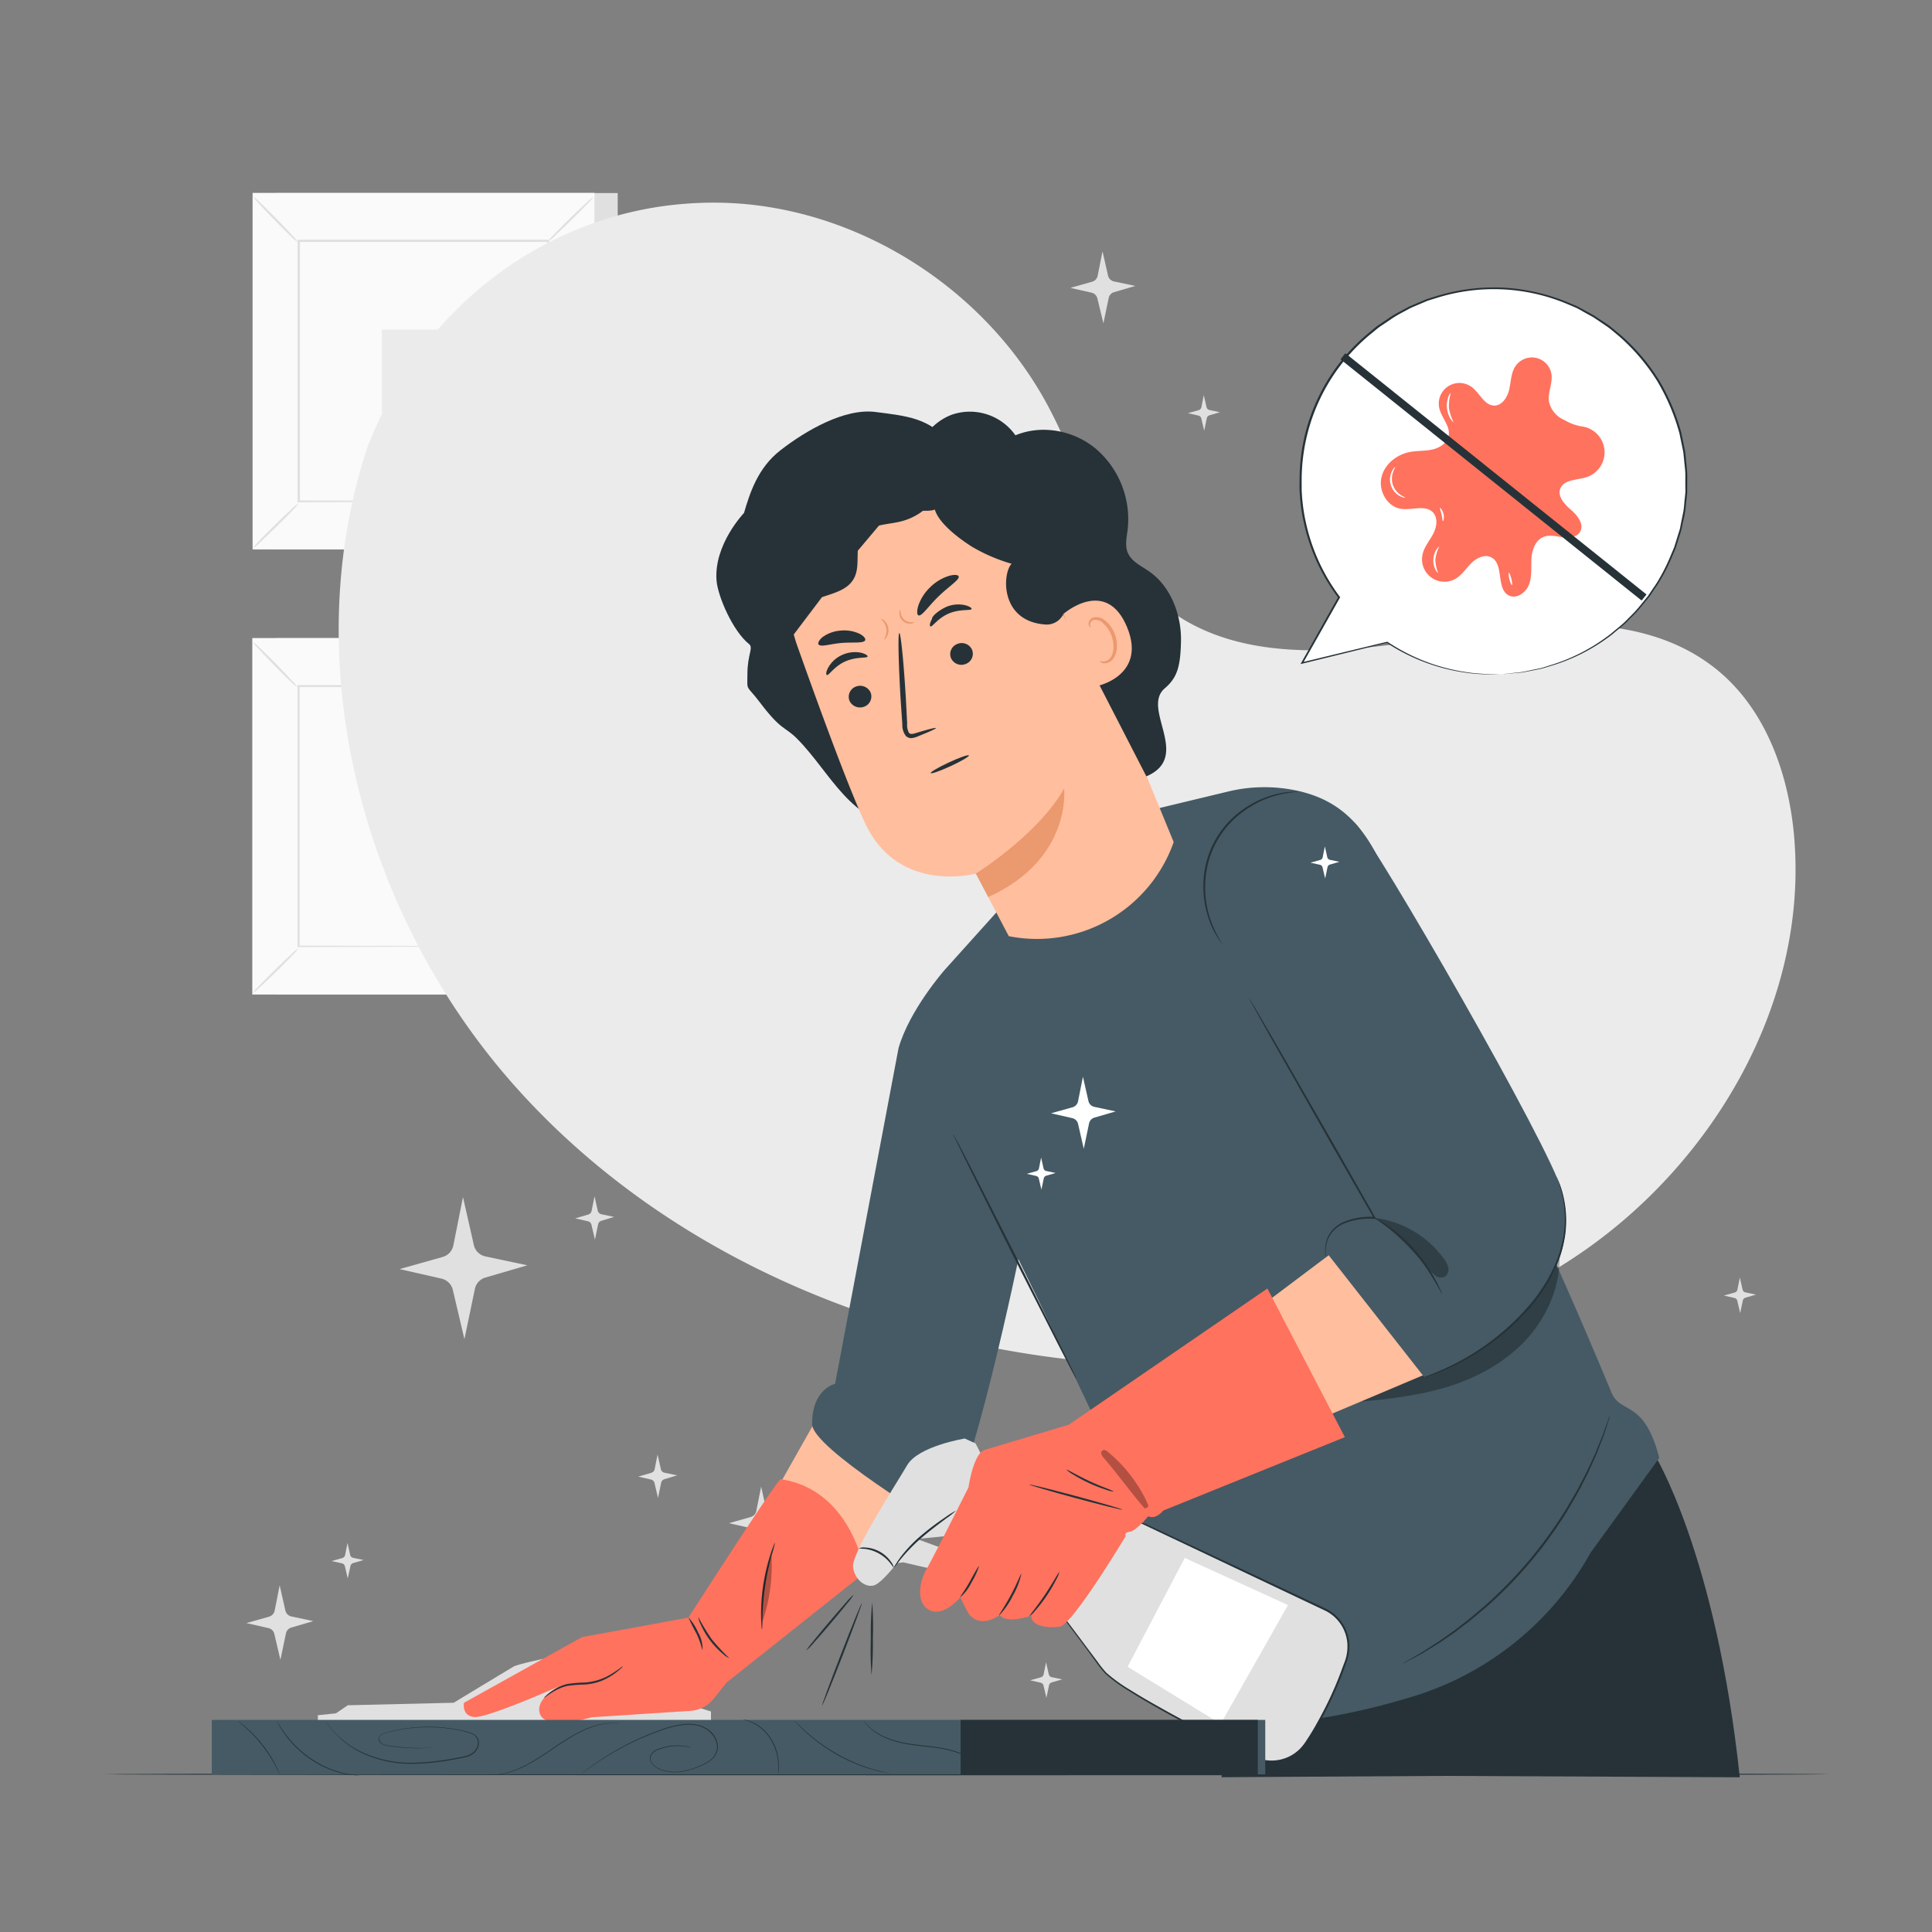 <svg xmlns="http://www.w3.org/2000/svg" viewBox="0 0 500 500"><rect x="0" y="0" width="500" height="500" fill="#808080" stroke="none"/><g id="background-complete"><path d="M125.62,325.16l10.85,2.3-10.85,3.17a3.88,3.88,0,0,0-2.72,2.94l-2.71,13-3-12.75a3.9,3.9,0,0,0-2.93-2.91l-10.85-2.47,11.15-3.14a3.89,3.89,0,0,0,2.77-3l2.49-12.5,2.81,12.42A3.88,3.88,0,0,0,125.62,325.16Z" style="fill:#e0e0e0"></path><path d="M75.4,418.34l5.69,1.2-5.7,1.67A2,2,0,0,0,74,422.75l-1.43,6.82L71,422.87a2,2,0,0,0-1.54-1.52l-5.69-1.3,5.85-1.65a2.05,2.05,0,0,0,1.46-1.57l1.3-6.56,1.47,6.52A2.05,2.05,0,0,0,75.4,418.34Z" style="fill:#e0e0e0"></path><path d="M155.63,314.24l3.3.7-3.3,1a1.16,1.16,0,0,0-.83.89l-.83,4-.91-3.89a1.19,1.19,0,0,0-.9-.88l-3.3-.75,3.4-1a1.2,1.2,0,0,0,.84-.91l.76-3.81.85,3.78A1.21,1.21,0,0,0,155.63,314.24Z" style="fill:#e0e0e0"></path><path d="M171.94,381.13l3.31.69-3.31,1a1.19,1.19,0,0,0-.83.9l-.82,3.95-.91-3.88a1.22,1.22,0,0,0-.9-.89l-3.3-.75,3.4-1a1.18,1.18,0,0,0,.84-.91l.76-3.81.85,3.78A1.19,1.19,0,0,0,171.94,381.13Z" style="fill:#e0e0e0"></path><path d="M91.38,403.16l2.72.57-2.72.8a1,1,0,0,0-.68.73L90,408.52l-.75-3.2a1,1,0,0,0-.73-.73L85.82,404l2.79-.79a1,1,0,0,0,.7-.75l.62-3.13.7,3.11A1,1,0,0,0,91.38,403.16Z" style="fill:#e0e0e0"></path><path d="M272.17,434.05l2.72.57-2.72.79a1,1,0,0,0-.68.74l-.68,3.25-.75-3.19a1,1,0,0,0-.73-.73l-2.72-.62,2.79-.78a1,1,0,0,0,.69-.75l.63-3.13.7,3.11A1,1,0,0,0,272.17,434.05Z" style="fill:#e0e0e0"></path><path d="M199.85,245.46l2.72.58-2.72.79a1,1,0,0,0-.68.74l-.68,3.25-.75-3.19a1,1,0,0,0-.73-.73l-2.72-.62,2.79-.79a1,1,0,0,0,.7-.75l.62-3.13.7,3.11A1,1,0,0,0,199.85,245.46Z" style="fill:#e0e0e0"></path><path d="M451.72,334.47l2.72.58-2.72.79a1,1,0,0,0-.68.74l-.68,3.25-.75-3.19a1,1,0,0,0-.74-.73l-2.71-.62,2.79-.79a.94.94,0,0,0,.69-.74l.63-3.14.7,3.11A1,1,0,0,0,451.72,334.47Z" style="fill:#e0e0e0"></path><path d="M406.66,256.31l2.72.57-2.72.8a1,1,0,0,0-.68.73l-.68,3.26-.75-3.2a1,1,0,0,0-.74-.73l-2.71-.61,2.79-.79a1,1,0,0,0,.69-.75l.63-3.13.7,3.11A1,1,0,0,0,406.66,256.31Z" style="fill:#e0e0e0"></path><path d="M313,106.11l2.71.58-2.71.79a1,1,0,0,0-.68.74l-.68,3.25-.75-3.19a1,1,0,0,0-.74-.73l-2.72-.62,2.8-.79a1,1,0,0,0,.69-.75l.62-3.13.71,3.11A1,1,0,0,0,313,106.11Z" style="fill:#e0e0e0"></path><path d="M199.92,392.54l5.5,1.17-5.5,1.6a2,2,0,0,0-1.38,1.5l-1.38,6.58-1.52-6.46a2,2,0,0,0-1.48-1.48l-5.51-1.25,5.66-1.6a2,2,0,0,0,1.41-1.51l1.26-6.34,1.42,6.3A2,2,0,0,0,199.92,392.54Z" style="fill:#e0e0e0"></path><path d="M211.55,272.76l5.5,1.16-5.5,1.61a2,2,0,0,0-1.38,1.49l-1.37,6.59-1.52-6.47a2,2,0,0,0-1.49-1.47l-5.5-1.25,5.66-1.6a2,2,0,0,0,1.4-1.52l1.26-6.34,1.42,6.3A2,2,0,0,0,211.55,272.76Z" style="fill:#e0e0e0"></path><path d="M288.32,72.84l5.5,1.16-5.5,1.61a2,2,0,0,0-1.39,1.5l-1.37,6.58L284,77.22a2,2,0,0,0-1.49-1.47l-5.5-1.25,5.66-1.6a2,2,0,0,0,1.4-1.51l1.26-6.34,1.43,6.29A2,2,0,0,0,288.32,72.84Z" style="fill:#e0e0e0"></path><path d="M445.77,208.44l9.45,2-9.45,2.76a3.4,3.4,0,0,0-2.38,2.57L441,227.08,438.42,216a3.41,3.41,0,0,0-2.56-2.53l-9.45-2.15,9.72-2.74a3.41,3.41,0,0,0,2.41-2.61l2.17-10.9,2.45,10.82A3.4,3.4,0,0,0,445.77,208.44Z" style="fill:#e0e0e0"></path><rect x="71.39" y="49.96" width="88.47" height="92.23" style="fill:#e0e0e0"></rect><rect x="65.39" y="49.96" width="88.47" height="92.23" style="fill:#fafafa"></rect><path d="M153.89,142.21H65.37V49.93h88.52Zm-88.47-.05h88.42V50H65.42Z" style="fill:#e0e0e0"></path><rect x="77.29" y="62.36" width="64.69" height="67.43" style="fill:#fafafa"></rect><path d="M77.29,130.24a11.09,11.09,0,0,1-1.6,1.85c-1,1.09-2.48,2.57-4.11,4.17s-3.12,3-4.23,4.05a9.75,9.75,0,0,1-1.87,1.55A11.63,11.63,0,0,1,67.07,140c1-1.09,2.49-2.56,4.12-4.17s3.13-3,4.24-4.05A9.78,9.78,0,0,1,77.29,130.24Z" style="fill:#e0e0e0"></path><path d="M142,130.07a10.32,10.32,0,0,1,1.86,1.6c1.09,1,2.57,2.48,4.17,4.11s3,3.12,4,4.22a10.37,10.37,0,0,1,1.56,1.87,9.78,9.78,0,0,1-1.85-1.58c-1.09-1-2.57-2.49-4.17-4.12s-3-3.14-4.06-4.24A10.3,10.3,0,0,1,142,130.07Z" style="fill:#e0e0e0"></path><path d="M141.8,62.54a10.48,10.48,0,0,1,1.59-1.86c1-1.09,2.49-2.56,4.12-4.17s3.12-3,4.22-4a9.61,9.61,0,0,1,1.87-1.56A9.64,9.64,0,0,1,152,52.76c-1,1.09-2.49,2.57-4.12,4.18s-3.13,3-4.23,4.05A10.3,10.3,0,0,1,141.8,62.54Z" style="fill:#e0e0e0"></path><path d="M77.11,62.7a10.48,10.48,0,0,1-1.86-1.59c-1.09-1-2.56-2.49-4.16-4.12s-3-3.12-4-4.22a11.1,11.1,0,0,1-1.56-1.87,9.64,9.64,0,0,1,1.85,1.59c1.09,1,2.57,2.49,4.18,4.12s3,3.13,4,4.23A10.3,10.3,0,0,1,77.11,62.7Z" style="fill:#e0e0e0"></path><path d="M141.8,129.79a2.4,2.4,0,0,1,0-.33c0-.23,0-.54,0-.94,0-.85,0-2.06,0-3.64,0-3.2,0-7.84-.07-13.74,0-11.81-.07-28.64-.12-48.78l.25.25-64.51,0h0l.28-.28c0,24.75,0,47.9,0,67.43l-.24-.25,46.71.13,13.12.06,3.47,0h.89l.32,0h-.29l-.87,0-3.42,0-13.07.07L77.29,130H77v-.24c0-19.53,0-42.68,0-67.43v-.29h.29l64.51,0h.25v.25c-.06,20.21-.1,37.09-.13,48.94,0,5.87,0,10.5-.07,13.68,0,1.56,0,2.76,0,3.59,0,.39,0,.7,0,.92S141.8,129.79,141.8,129.79Z" style="fill:#e0e0e0"></path><rect x="98.84" y="85.28" width="21.58" height="21.58" style="fill:#ebebeb"></rect><rect x="71.31" y="165.15" width="88.47" height="92.23" style="fill:#e0e0e0"></rect><rect x="65.31" y="165.15" width="88.47" height="92.23" style="fill:#fafafa"></rect><path d="M153.82,257.41H65.29V165.13h88.53Zm-88.48-.06h88.42V165.18H65.34Z" style="fill:#e0e0e0"></path><rect x="77.21" y="177.55" width="64.69" height="67.43" style="fill:#fafafa"></rect><path d="M77.21,245.43a10.87,10.87,0,0,1-1.6,1.86c-1,1.09-2.48,2.56-4.11,4.17s-3.12,3-4.23,4a10.65,10.65,0,0,1-1.87,1.56A10.67,10.67,0,0,1,67,255.21c1-1.09,2.49-2.57,4.12-4.18s3.13-3,4.24-4.05A10.3,10.3,0,0,1,77.21,245.43Z" style="fill:#e0e0e0"></path><path d="M141.89,245.27a10,10,0,0,1,1.86,1.59c1.09,1,2.57,2.49,4.17,4.11s3,3.13,4,4.23a9.61,9.61,0,0,1,1.56,1.87,10.54,10.54,0,0,1-1.85-1.59c-1.09-1-2.57-2.49-4.17-4.12s-3-3.13-4.06-4.23A10.73,10.73,0,0,1,141.89,245.27Z" style="fill:#e0e0e0"></path><path d="M141.72,177.73a10.67,10.67,0,0,1,1.59-1.85c1-1.09,2.49-2.57,4.12-4.17s3.12-3,4.22-4.05a10.12,10.12,0,0,1,1.87-1.55,10.19,10.19,0,0,1-1.59,1.84c-1,1.09-2.49,2.57-4.12,4.18s-3.13,3-4.23,4.05A9.78,9.78,0,0,1,141.72,177.73Z" style="fill:#e0e0e0"></path><path d="M77,177.9a10.87,10.87,0,0,1-1.86-1.6c-1.09-1-2.56-2.48-4.16-4.11S68,169.07,67,168a10.65,10.65,0,0,1-1.56-1.87,10.67,10.67,0,0,1,1.85,1.59c1.09,1,2.57,2.49,4.18,4.12s3,3.13,4,4.24A9.78,9.78,0,0,1,77,177.9Z" style="fill:#e0e0e0"></path><path d="M141.72,245a2,2,0,0,1,0-.32c0-.23,0-.54,0-.95,0-.84,0-2.06,0-3.64,0-3.19,0-7.84-.07-13.74,0-11.81-.07-28.63-.12-48.78l.25.25-64.51,0h0l.28-.29c0,24.75,0,47.91,0,67.43l-.24-.24,46.71.12,13.12.07,3.47,0h1.21a1.51,1.51,0,0,1-.29,0h-.87l-3.42,0-13.07.06-46.86.13H77V245c0-19.52,0-42.68,0-67.43v-.28h.29l64.51,0H142v.25c-.06,20.21-.1,37.09-.13,48.94,0,5.88-.05,10.51-.07,13.69,0,1.56,0,2.76,0,3.59,0,.39,0,.69,0,.91A2.86,2.86,0,0,1,141.72,245Z" style="fill:#e0e0e0"></path><rect x="98.76" y="200.48" width="21.59" height="21.58" style="fill:#ebebeb"></rect></g><g id="background-simple"><path d="M95.38,114.87l1.71-3.9c14.34-32.9,45.22-55.74,80.7-58.27a92.27,92.27,0,0,1,13.71,0c32.91,2.52,64,23,79.72,52.36,9.25,17.3,14,38,28.81,50.73,19.29,16.56,47.81,13.3,72.72,9.14s53.45-7.34,72.67,9.3c12,10.42,17.64,26.8,18.94,42.76,3.44,42.25-20.73,83.71-55.38,107.38s-78.2,31.25-120,28.54c-58.55-3.78-117-28-156.18-72.34S76.43,171,95.38,114.87Z" style="fill:#ebebeb"></path></g><g id="speech-bubble"><path d="M388.93,174.47A49.75,49.75,0,0,1,359,166.25l-22,5.36,9.58-17a50,50,0,1,1,42.35,19.89Z" style="fill:#fff"></path><path d="M388.93,174.47s.3-.05.87-.11l2.55-.28c.56-.07,1.19-.11,1.88-.22l2.23-.47c.81-.17,1.68-.33,2.6-.55l2.89-.91a48.1,48.1,0,0,0,13.81-7.06,18.72,18.72,0,0,0,1.82-1.43l1.85-1.53a21.76,21.76,0,0,0,1.79-1.69l1.79-1.81c1.17-1.26,2.24-2.67,3.41-4.06l1.54-2.29a23.5,23.5,0,0,0,1.51-2.39,46.6,46.6,0,0,0,2.63-5.24q.58-1.38,1.17-2.79l.92-2.95c.15-.5.31-1,.47-1.5s.22-1,.33-1.55c.21-1,.43-2.09.64-3.16s.24-2.16.36-3.25c.06-.55.12-1.1.17-1.65s0-1.12,0-1.68v-3.39c-.05-1.14-.21-2.28-.31-3.44-.06-.57-.11-1.15-.17-1.73s-.22-1.15-.33-1.73c-.24-1.15-.48-2.32-.72-3.49a54.51,54.51,0,0,0-5.75-13.51,52,52,0,0,0-10-11.71c-1-.82-2-1.73-3.11-2.49l-3.33-2.25c-1.16-.67-2.37-1.29-3.56-2-.3-.15-.59-.33-.9-.47l-.94-.4-1.89-.8a49.08,49.08,0,0,0-33.26-1.41l-1.58.49-.79.24-.77.32-3,1.28-.75.33-.72.39-1.45.78A28.34,28.34,0,0,0,360,82.6l-2.69,1.81c-.9.6-1.68,1.35-2.53,2A49,49,0,0,0,336.87,124v2.88c.06,1,.1,1.91.21,2.85a45.85,45.85,0,0,0,.89,5.55,49.7,49.7,0,0,0,8.78,19.17l.09.11-.07.13-9.6,17-.22-.28,22-5.32H359l.06,0A50.38,50.38,0,0,0,371,171.94a51.08,51.08,0,0,0,9.65,2.17,58.52,58.52,0,0,0,6.15.38l1.58,0h.54l-.53,0-1.59.06a52.37,52.37,0,0,1-6.17-.3,49.74,49.74,0,0,1-21.75-7.89l.12,0-22,5.4-.43.1.22-.38c3-5.29,6.14-11,9.56-17v.23a49.93,49.93,0,0,1-8.89-19.33,47,47,0,0,1-.91-5.6c-.11-.95-.16-1.91-.22-2.87s0-1.94,0-2.92a49.29,49.29,0,0,1,13.32-33.54A50.73,50.73,0,0,1,354.42,86c.85-.67,1.64-1.43,2.55-2l2.72-1.84a29.75,29.75,0,0,1,2.85-1.65l1.46-.79.73-.4.76-.32,3.07-1.3.78-.32.8-.25,1.6-.49a50.9,50.9,0,0,1,17.18-2.21,51.42,51.42,0,0,1,16.42,3.64l1.91.81.95.4c.32.15.61.33.91.49,1.21.66,2.42,1.29,3.6,2L416.07,84c1.11.77,2.09,1.69,3.14,2.52a51.93,51.93,0,0,1,10.12,11.83A54.88,54.88,0,0,1,435.12,112l.72,3.52c.11.58.26,1.16.33,1.74s.11,1.17.17,1.75c.1,1.17.26,2.32.3,3.47s0,2.29,0,3.42c0,.57,0,1.13,0,1.69l-.18,1.67c-.13,1.1-.2,2.2-.37,3.28s-.44,2.13-.66,3.18c-.11.52-.2,1.05-.34,1.56s-.31,1-.47,1.51c-.31,1-.63,2-.93,3l-1.19,2.81a46.42,46.42,0,0,1-2.67,5.27,23.81,23.81,0,0,1-1.53,2.4c-.53.77-1,1.54-1.56,2.3-1.18,1.39-2.26,2.82-3.44,4.08l-1.82,1.81a19.29,19.29,0,0,1-1.81,1.7l-1.86,1.53a17.81,17.81,0,0,1-1.84,1.43,48.19,48.19,0,0,1-13.92,7l-2.9.88c-.93.22-1.81.37-2.62.54l-2.24.44c-.69.11-1.32.13-1.89.19l-2.56.23C389.23,174.46,388.93,174.47,388.93,174.47Z" style="fill:#263238"></path><path d="M390.59,100.79c.46-2.05.44-4.29,1.6-6a5.12,5.12,0,0,1,9.33,2.11c.32,2.36-1,4.72-.64,7.07a6.74,6.74,0,0,0,4,4.74,12.74,12.74,0,0,0,4.27,1.61c.13,0,.27,0,.4.06h0a6.76,6.76,0,0,1,.94,13.14c-2.42.76-5.73.55-6.67,2.9-.82,2.06,1.11,4.1,2.78,5.55s3.45,3.73,2.33,5.65c-.84,1.44-2.84,1.66-4.5,1.43s-3.39-.72-4.94-.11c-2.1.83-3,3.33-3.14,5.58s.16,4.57-.61,6.69-3.22,3.9-5.24,2.9c-3.39-1.68-1.18-8.13-4.55-9.86-1.69-.88-3.78.13-5.14,1.47s-2.4,3-4,4a5.8,5.8,0,0,1-8.67-6.16c.41-2,1.79-3.55,2.73-5.32s1.34-4.15,0-5.61c-1.95-2.08-5.42-.54-8.26-.94-3.5-.5-5.85-4.5-5.12-8s3.94-6.07,7.42-6.72c1.91-.36,3.9-.21,5.8-.64s3.83-1.66,4.2-3.57c.47-2.5-1.85-4.63-2.42-7.11a5.34,5.34,0,0,1,8.51-5.39c2,1.56,3.15,4.64,5.69,4.7C388.7,105,390.13,102.83,390.59,100.79Z" style="fill:#FF725E"></path><path d="M363.66,128.79c0,.06-.6,0-1.42-.42a4.87,4.87,0,0,1-2.05-6.32c.39-.84.85-1.21.89-1.17s-.27.49-.55,1.31a5,5,0,0,0,1.91,5.86C363.15,128.55,363.68,128.71,363.66,128.79Z" style="fill:#fff"></path><path d="M372.19,148.28c-.05,0-.36-.25-.69-.86a5.36,5.36,0,0,1,.22-5.15c.37-.58.71-.84.75-.8a9.94,9.94,0,0,0-1,3.37A10.06,10.06,0,0,0,372.19,148.28Z" style="fill:#fff"></path><path d="M373.44,134.85c-.15,0-.14-.8-.36-1.71s-.56-1.61-.44-1.69.71.55.94,1.57S373.58,134.87,373.44,134.85Z" style="fill:#fff"></path><path d="M391.28,151.43c-.14,0-.43-.65-.65-1.54s-.27-1.63-.14-1.66.43.66.65,1.54S391.42,151.4,391.28,151.43Z" style="fill:#fff"></path><path d="M376.21,109.28s-.41-.26-.82-.9a6.66,6.66,0,0,1-.56-5.68c.28-.71.57-1.07.62-1a13,13,0,0,0-.47,3.89A12.76,12.76,0,0,0,376.21,109.28Z" style="fill:#fff"></path><rect x="385.5" y="73.48" width="2.02" height="99.86" transform="translate(48.54 347.9) rotate(-51.3)" style="fill:#263238"></rect></g><g id="Character"><polygon points="214.94 360.83 200.46 386.45 220.69 406.81 241.88 383.82 214.94 360.83" style="fill:#ffbe9d"></polygon><path d="M90,441.32l27.41-.65s14.35-8.7,15.48-9.35,7.66-2,7.66-2L184,442.93v4H82.26V443.9l4.68-.49Z" style="fill:#e0e0e0"></path><path d="M202.05,382.82c-.82-.13-23.88,35.81-23.88,35.81l-27.55,5.05-30.54,17s-.69,3.45,2.76,3.68,22-8,22-8-6.35,3.09-5.14,7.07c1.42,4.67,13.4,1,13.4,1l25.59-1.66a8.4,8.4,0,0,0,6.05-3.18l3.26-4.12,35.82-28.47S220.65,385.57,202.05,382.82Z" style="fill:#FF725E"></path><path d="M161.2,431.24a3,3,0,0,1-.61.65,17.7,17.7,0,0,1-1.91,1.49,16.22,16.22,0,0,1-3.19,1.69,14.23,14.23,0,0,1-4.33.89,38.7,38.7,0,0,0-4.32.34,12.65,12.65,0,0,0-3.24,1.28c-1.77,1-2.68,1.85-2.74,1.78s.17-.27.6-.66a13.88,13.88,0,0,1,1.95-1.44,12.16,12.16,0,0,1,3.33-1.43,33.18,33.18,0,0,1,4.38-.39,15.08,15.08,0,0,0,7.36-2.37C160.19,432,161.14,431.17,161.2,431.24Z" style="fill:#263238"></path><path d="M181.83,427c-.14,0-.48-2-1.61-4.28a41.82,41.82,0,0,1-2.05-4.13,14,14,0,0,1,2.52,3.91A8.59,8.59,0,0,1,181.83,427Z" style="fill:#263238"></path><path d="M188.77,429.16a6.13,6.13,0,0,1-1.66-1.12,21.13,21.13,0,0,1-5.78-7.67,6.16,6.16,0,0,1-.63-1.91,56.68,56.68,0,0,0,3.49,5.76A55.06,55.06,0,0,0,188.77,429.16Z" style="fill:#263238"></path><path d="M197.21,421.75a3.11,3.11,0,0,1-.14-.9c0-.58-.1-1.42-.11-2.46a50,50,0,0,1,.55-8.11,52,52,0,0,1,1.85-7.93c.32-1,.61-1.78.84-2.32a2.88,2.88,0,0,1,.39-.81,31,31,0,0,1-.87,3.24,65,65,0,0,0-2.39,15.93A31.63,31.63,0,0,1,197.21,421.75Z" style="fill:#263238"></path><g style="opacity:0.3"><path d="M199.64,402.53a42,42,0,0,0-2.33,17.16A44.44,44.44,0,0,0,199.64,402.53Z"></path></g><path d="M316.12,459.94,319,437l109.13-60.69s16,25.87,22.12,83.65l-76.68-.36h0Z" style="fill:#263238"></path><path d="M258.33,235.61l-13.92,15.48-2.3,30.82,26.78,54.91,30.71,64.64c2.53,5.55,5.08,18.34,3.28,25.61,0,0-5,17.6,20.38,18.77,13.84.64,29.76-3,41.37-6.47l.3-.09a79.09,79.09,0,0,0,46.68-37.39l17.81-24.59c-3.94-15.33-10-11.15-12.39-16.94-11.52-27.81-21-47.9-21-47.9l-38.16-87.92c-5.71-12.91-12.91-17.64-21.3-19.71a40,40,0,0,0-18.92.06L298.9,209.4Z" style="fill:#455a64"></path><path d="M243.5,394.83c7.82-9,20.5-71.05,20.5-71.05l-19.59-72.69s-9.06,10.31-11.87,20.17l-16.42,86.87s-6,1.25-5.94,10.46C210.19,374.79,243.5,394.83,243.5,394.83Z" style="fill:#455a64"></path><path d="M278.55,356.83a4.15,4.15,0,0,1-.37-.62l-1-1.82-3.49-6.75c-2.92-5.77-6.92-13.64-11.33-22.34L251.2,302.89l-3.34-6.82c-.37-.77-.66-1.39-.88-1.86a3.28,3.28,0,0,1-.28-.67,3.81,3.81,0,0,1,.37.62l1,1.82,3.49,6.75c2.92,5.76,6.92,13.64,11.33,22.35l11.2,22.41,3.34,6.82c.36.77.65,1.39.88,1.86A3.1,3.1,0,0,1,278.55,356.83Z" style="fill:#263238"></path><path d="M416.65,366.4a5,5,0,0,1-.23.84l-.76,2.38-.56,1.72c-.22.63-.49,1.29-.77,2-.57,1.44-1.15,3.1-2,4.85-.4.89-.82,1.82-1.25,2.79s-1,1.93-1.49,2.95c-1,2.06-2.26,4.15-3.55,6.38a109,109,0,0,1-21.37,25.58c-2,1.66-3.81,3.28-5.65,4.63-.92.68-1.77,1.38-2.64,2s-1.72,1.17-2.52,1.73c-1.58,1.13-3.11,2-4.42,2.82-.66.4-1.27.78-1.84,1.11L366,429l-2.21,1.17a7.37,7.37,0,0,1-.79.38,4.89,4.89,0,0,1,.74-.47l2.16-1.26,1.56-.89c.57-.34,1.17-.74,1.82-1.15,1.29-.84,2.8-1.73,4.36-2.88l2.49-1.75c.86-.61,1.71-1.31,2.61-2,1.83-1.36,3.65-3,5.6-4.64a111.77,111.77,0,0,0,21.28-25.47c1.29-2.21,2.56-4.29,3.57-6.33.52-1,1.06-2,1.51-2.93l1.29-2.76c.85-1.74,1.46-3.38,2.05-4.8.29-.72.57-1.38.81-2l.6-1.7.85-2.35A6.08,6.08,0,0,1,416.65,366.4Z" style="fill:#263238"></path><g style="opacity:0.3"><path d="M346.14,363c8.16-.15,19.68-1.51,27.52-3.79S389,353,394.61,347.1s9.24-14,9-22.11C399,335,390,344.12,379.77,349.3c-3.41,1.73-9.56,4.75-10.26,3.85h0L346.14,363"></path></g><path d="M310.64,350.21c1.42-1.57,36.31-27.66,36.31-27.66l28.61,30.29-48.1,20.32Z" style="fill:#ffbe9d"></path><path d="M368.64,356.45c6.44-2.6,12.66-5.35,16.88-8.6,20-15.43,21.32-29.35,18.72-39.53-2.85-11.2-48.34-90-53.36-95.07s-20.88-13.19-36.73,4.9c-9.2,10.51,9.09,40.13,9.09,40.13l32.5,56.88c-9.15-1.55-13.33,7.84-13.33,7.84Z" style="fill:#455a64"></path><path d="M343.1,325.43a1.78,1.78,0,0,1-.07-.34,9.6,9.6,0,0,1,.56-4.84,8,8,0,0,1,4.38-4.09,17.84,17.84,0,0,1,7.78-1.21l-.2.32c-3.32-5.77-7.28-12.69-11.55-20.12l-14.77-26-4.43-7.91c-.49-.91-.88-1.63-1.18-2.17a7.42,7.42,0,0,1-.38-.77,4.52,4.52,0,0,1,.47.72c.32.52.74,1.23,1.27,2.12l4.57,7.83c3.84,6.67,9.09,15.83,14.91,25.94l11.46,20.17.2.34-.4,0a17.74,17.74,0,0,0-7.61,1.11,7.76,7.76,0,0,0-4.29,3.86,8.92,8.92,0,0,0-.75,3.72C343.07,325,343.13,325.43,343.1,325.43Z" style="fill:#263238"></path><path d="M402.82,304.49a3.74,3.74,0,0,1,.3.65c.17.43.48,1.06.75,1.91a27.14,27.14,0,0,1,1.42,7.41,27.88,27.88,0,0,1-.23,5.23,33,33,0,0,1-1.44,5.83,38.92,38.92,0,0,1-2.78,6,47.53,47.53,0,0,1-4,5.86,61.5,61.5,0,0,1-19.36,15.47,52.71,52.71,0,0,1-6.92,3c-.84.32-1.51.5-1.95.64a3.76,3.76,0,0,1-.7.18,4.45,4.45,0,0,1,.66-.28c.44-.17,1.1-.38,1.92-.73a64.24,64.24,0,0,0,6.82-3.14,63.47,63.47,0,0,0,19.13-15.48,48.27,48.27,0,0,0,4-5.78,40.39,40.39,0,0,0,2.77-5.93,32.92,32.92,0,0,0,1.46-5.74,27.22,27.22,0,0,0,.29-5.14,28.73,28.73,0,0,0-1.24-7.37c-.24-.85-.52-1.49-.65-1.94A2.86,2.86,0,0,1,402.82,304.49Z" style="fill:#263238"></path><g style="opacity:0.3"><path d="M355.49,315.16a26.08,26.08,0,0,1,18.24,10.68,5.69,5.69,0,0,1,1.1,2.28,2.25,2.25,0,0,1-.87,2.25,2.29,2.29,0,0,1-2.26-.1,7.49,7.49,0,0,1-1.74-1.59c-4.59-5.2-8.49-9.61-14.22-13.52"></path></g><path d="M373.2,334.82c-.08,0-.75-1.3-2-3.38a52.26,52.26,0,0,0-5.43-7.66,43.46,43.46,0,0,0-6.9-6.34c-1.93-1.43-3.22-2.2-3.17-2.28a4.92,4.92,0,0,1,.95.46c.6.32,1.43.84,2.44,1.52a37.65,37.65,0,0,1,7.07,6.3,42.89,42.89,0,0,1,5.36,7.82c.57,1.07,1,1.95,1.26,2.57A4.27,4.27,0,0,1,373.2,334.82Z" style="fill:#263238"></path><path d="M337,204.86a30.22,30.22,0,0,0-7.9,1.36,25.85,25.85,0,0,0-7.66,4.05,23.74,23.74,0,0,0-9.51,18.24,25.47,25.47,0,0,0,1.05,8.59,29.66,29.66,0,0,0,3.41,7.26s-.14-.14-.36-.43a15.35,15.35,0,0,1-.92-1.33,22.66,22.66,0,0,1-2.48-5.39,25.43,25.43,0,0,1-1.18-8.72,23.9,23.9,0,0,1,9.7-18.61,25.65,25.65,0,0,1,7.84-4,22.92,22.92,0,0,1,5.84-1c.7-.06,1.24,0,1.61,0A2.44,2.44,0,0,1,337,204.86Z" style="fill:#263238"></path><path d="M253.72,376l-1.24-2.44-2.8-1.27s-12,1.93-14.92,6.92-14.48,22.8-14,26.35,3.52,5.45,5.56,4.69,5.81-5.71,5.81-5.71l1.61-.21,19,4.37L255,404.8l-17.7-6.52,9.63-.95,8.43-9Z" style="fill:#e0e0e0"></path><path d="M271.74,406.11a10.64,10.64,0,0,0,1.58,9.85c3.12,4.11,7.77,10.56,12.15,16.3,3.42,4.47,26.44,16.31,38.88,22.5A10.63,10.63,0,0,0,338,451.07a91.59,91.59,0,0,0,10.46-21.68,10.64,10.64,0,0,0-5.58-12.91l-53.55-25.26a10.63,10.63,0,0,0-14.6,6.18Z" style="fill:#e0e0e0"></path><path d="M271.74,406.11s0-.19.15-.54l.51-1.57c.46-1.39,1.14-3.41,2-6a11.51,11.51,0,0,1,2.12-4.06,10.65,10.65,0,0,1,4.42-3.18,10.81,10.81,0,0,1,6.22-.47,15.58,15.58,0,0,1,3.22,1.23l3.25,1.52,31.21,14.67,18.43,8.69a10.87,10.87,0,0,1,5.9,8.76,12.1,12.1,0,0,1-.88,5.49c-.61,1.76-1.26,3.51-2,5.24a94.39,94.39,0,0,1-4.87,10q-1.35,2.39-2.82,4.66a14.8,14.8,0,0,1-1.64,2.18,10.91,10.91,0,0,1-12.3,2.44c-3.08-1.48-6-3-8.91-4.48-5.78-3-11.23-5.87-16.25-8.72-2.52-1.42-4.93-2.83-7.19-4.27a41.41,41.41,0,0,1-6.26-4.55,27.23,27.23,0,0,1-2.25-2.82c-.69-.94-1.37-1.86-2-2.74-1.31-1.78-2.56-3.46-3.72-5s-2.23-3-3.23-4.37a32,32,0,0,1-2.59-3.78,10.57,10.57,0,0,1-1.05-6.18,7.68,7.68,0,0,1,.54-2.14s0,.18-.14.54a11.51,11.51,0,0,0-.3,1.61,10.62,10.62,0,0,0,1.13,6.08,31.7,31.7,0,0,0,2.61,3.72l3.27,4.34,3.74,5,2.05,2.73a25.61,25.61,0,0,0,2.23,2.78,41.33,41.33,0,0,0,6.21,4.47c2.26,1.42,4.67,2.82,7.19,4.23,5,2.83,10.48,5.71,16.25,8.67,2.89,1.46,5.86,3,8.9,4.46a10.38,10.38,0,0,0,9.72-.71,10.53,10.53,0,0,0,2-1.64,14.41,14.41,0,0,0,1.58-2.1c1-1.51,1.9-3,2.79-4.64a93.31,93.31,0,0,0,4.85-9.94c.72-1.72,1.36-3.46,2-5.21a11.4,11.4,0,0,0,.86-5.28,10.33,10.33,0,0,0-5.61-8.34l-18.4-8.72-31.17-14.77-3.24-1.54a15.65,15.65,0,0,0-3.14-1.22,10.51,10.51,0,0,0-6,.43,10.38,10.38,0,0,0-4.33,3.06,11.45,11.45,0,0,0-2.12,4c-.9,2.58-1.61,4.58-2.09,6-.24.66-.42,1.18-.56,1.55S271.74,406.11,271.74,406.11Z" style="fill:#263238"></path><path d="M250.65,384.92s1.23-8.82,4.24-9.71,21.75-6.51,21.75-6.51L328,333.46l20.05,38.47-47,19s-1.84,2.41-3.89,1.48c0,0-3.11,3.78-4.76,4s-1.06,1.11-1.06,1.11-13.77,23-17.08,23.45-7.48-.17-7.36-2.85c0,0-6.2,2.25-8.2-.13,0,0-4.81,3.66-7.94-.26a47.13,47.13,0,0,1-2.23-4.37s-4.16,5.15-7.92,3.36c-3.58-1.71-2.78-7.25-.82-10.64S250.65,384.92,250.65,384.92Z" style="fill:#FF725E"></path><path d="M231.33,405.74c-.08,0-.37-.51-1-1.28a10,10,0,0,0-6.49-3.61,10.56,10.56,0,0,1-1.61-.16,3.54,3.54,0,0,1,1.64-.2,8.65,8.65,0,0,1,6.76,3.76A3.52,3.52,0,0,1,231.33,405.74Z" style="fill:#263238"></path><path d="M247.43,390.94a20.31,20.31,0,0,1-2.52,2c-1.58,1.19-3.78,2.8-6.07,4.75a44.44,44.44,0,0,0-5.43,5.45c-1.25,1.52-1.91,2.54-2,2.5a2.77,2.77,0,0,1,.39-.78,19.3,19.3,0,0,1,1.32-1.95,35.61,35.61,0,0,1,5.37-5.61,69.7,69.7,0,0,1,6.2-4.66A18.71,18.71,0,0,1,247.43,390.94Z" style="fill:#263238"></path><polygon points="291.82 431.36 306.62 403.19 333.33 415.39 315.91 446.14 291.82 431.36" style="fill:#fff"></polygon><path d="M274.15,406.85a7.26,7.26,0,0,1-.77,1.87,39.67,39.67,0,0,1-2.47,4.23,38.45,38.45,0,0,1-3,3.88,6.73,6.73,0,0,1-1.45,1.42c-.12-.1,1.89-2.44,4-5.59S274,406.78,274.15,406.85Z" style="fill:#263238"></path><path d="M264.34,407.24a20.06,20.06,0,0,1-2.25,5.78,20.32,20.32,0,0,1-3.54,5.09c-.13-.1,1.48-2.35,3.08-5.34S264.19,407.19,264.34,407.24Z" style="fill:#263238"></path><path d="M253.38,405.31a20.18,20.18,0,0,1-2,4.31,11.44,11.44,0,0,1-2.89,3.77c-.1-.1,1.2-1.74,2.44-4S253.23,405.23,253.38,405.31Z" style="fill:#263238"></path><path d="M290.48,390.7c0,.14-5.47-1.2-12.14-3s-12-3.38-12-3.51,5.47,1.2,12.14,3S290.52,390.56,290.48,390.7Z" style="fill:#263238"></path><path d="M288.2,386a6.45,6.45,0,0,1-1.93-.46,36.39,36.39,0,0,1-4.46-1.74,37.86,37.86,0,0,1-4.21-2.28,6.65,6.65,0,0,1-1.59-1.18c.08-.13,2.66,1.44,6,3S288.24,385.8,288.2,386Z" style="fill:#263238"></path><g style="opacity:0.3"><path d="M297.15,389.5c-.23-.44-.38-.89-.6-1.34a37.58,37.58,0,0,0-9.85-12.43c-.38-.31-.89-.63-1.32-.39a.85.85,0,0,0-.33,1,2.45,2.45,0,0,0,.59.94c3.73,4.38,6.73,8.57,10.46,12.95C296.38,390.6,297.4,390,297.15,389.5Z"></path></g><path d="M208.67,427.16a15.57,15.57,0,0,1,1.66-2.24c1.07-1.34,2.58-3.17,4.28-5.17s3.25-3.79,4.39-5.07a14.23,14.23,0,0,1,1.94-2,14.65,14.65,0,0,1-1.66,2.24c-1.07,1.34-2.58,3.17-4.27,5.17s-3.25,3.79-4.4,5.06A15.56,15.56,0,0,1,208.67,427.16Z" style="fill:#263238"></path><path d="M212.75,441.4c-.13,0,2.07-6,4.91-13.34s5.25-13.21,5.38-13.15-2.06,6-4.9,13.34S212.89,441.46,212.75,441.4Z" style="fill:#263238"></path><path d="M225.55,433.52a84.86,84.86,0,0,1-.18-9.42,86.87,86.87,0,0,1,.35-9.42,84.86,84.86,0,0,1,.18,9.42A86.87,86.87,0,0,1,225.55,433.52Z" style="fill:#263238"></path><path d="M193.43,174.45c0-5.09,1.62-6.81.43-7.76-4.26-3.41-8.06-12.37-8.41-16.35-.81-9.36,7.1-17.59,7.1-17.59,1.47-5,3.5-11.63,9.44-16.23,6.44-5,16.53-10.94,24.6-9.9s13.9,1.54,19.06,7.83l-11.27,99.92c-6.26-.19-11.83-4.14-16.08-8.75s-7.61-10-12-14.43c-3.3-3.31-4-1.95-9.68-9.46C193.08,177.06,193.38,179.12,193.43,174.45Z" style="fill:#263238"></path><path d="M273.33,143.94c-7.06-20.24-24.73-33-44.76-25.38l-1.81.82a38.32,38.32,0,0,0-20.41,47.8c6.21,17.5,13.3,36.74,17.48,45.75,8.65,18.65,28.72,13.15,28.72,13.15l8.52,16.2h0a37.51,37.51,0,0,0,42.68-24.35h0Z" style="fill:#ffbe9d"></path><path d="M219.84,181.34a3,3,0,0,0,3.8,1.55,2.82,2.82,0,0,0,1.68-3.66,3,3,0,0,0-3.8-1.55A2.82,2.82,0,0,0,219.84,181.34Z" style="fill:#263238"></path><path d="M214,174.69c.49.2,1.85-2.21,4.73-3.5s5.65-.79,5.8-1.28c.09-.23-.53-.71-1.76-1a8.06,8.06,0,0,0-4.83.59,7.74,7.74,0,0,0-3.57,3.23C213.75,173.84,213.73,174.61,214,174.69Z" style="fill:#263238"></path><path d="M246.11,170.3a2.94,2.94,0,0,0,3.79,1.54,2.8,2.8,0,0,0,1.68-3.65,2.93,2.93,0,0,0-3.79-1.55A2.81,2.81,0,0,0,246.11,170.3Z" style="fill:#263238"></path><path d="M240.79,162.12c.48.21,1.9-2.16,4.82-3.37s5.66-.65,5.83-1.14c.09-.22-.51-.71-1.73-1a8,8,0,0,0-4.85.47c-2.3,1.09-3.77,2.55-3.66,3.12C240.59,161.26,240.56,162,240.79,162.12Z" style="fill:#263238"></path><path d="M242.2,188.43c-.06-.17-2,.32-5.06,1.25-.77.26-1.53.42-1.88,0a4.17,4.17,0,0,1-.49-2.41c-.1-2.09-.22-4.28-.34-6.58-.55-9.34-1.31-16.88-1.69-16.86s-.22,7.62.33,17c.16,2.29.3,4.48.45,6.57a4.67,4.67,0,0,0,.91,3.06,2,2,0,0,0,1.7.54,5.61,5.61,0,0,0,1.32-.39C240.45,189.4,242.27,188.6,242.2,188.43Z" style="fill:#263238"></path><path d="M237.71,159.26c.86.3,2.56-2.39,5.27-5s5.4-4.23,5.12-5.1c-.15-.4-1.1-.52-2.51-.12a11.9,11.9,0,0,0-4.84,2.92,12,12,0,0,0-3.08,4.74C237.23,158.14,237.31,159.1,237.71,159.26Z" style="fill:#263238"></path><path d="M211.88,166.83c.67.68,3.08-.22,6-.44s5.49.14,6-.64c.23-.38-.21-1.08-1.35-1.69a9.3,9.3,0,0,0-5-.86,9,9,0,0,0-4.73,1.74C211.88,165.74,211.58,166.5,211.88,166.83Z" style="fill:#263238"></path><path d="M245.65,114.45c-.64-.25-1.3-.5-2-.73v0h0c-5.58-2-11.85-3.1-16.65.13-2.76,1.85-4.52,4.89-7.17,6.91-3.58,2.73-8.34,3.31-12.28,5.49a17,17,0,0,0-8.55,13c-.41,4.18.7,8.7-1.26,12.4-.91,1.72-4,2.92-5.07,4.53,0,0-1.91,13.6,8.52,13l1.31-1.11,10.23-13.53c3.41-1.15,6.92-2,8.41-5.13,1-2.07.72-4.57.86-6.89l5.47-6.5c1.73-.43,3.64-.59,5.36-1a15.53,15.53,0,0,0,11.58-19.14Z" style="fill:#263238"></path><path d="M228.51,130.05c2.3-1.88,6.94-5.87,7.37-8.75.94-6.25,4.88-11.93,10.52-14a14.4,14.4,0,0,1,16.39,5.36c6.68-2.8,15-1.4,20.86,3.52A24,24,0,0,1,291.84,137c-.25,2-.75,4.08,0,6,1,2.34,3.47,3.44,5.51,4.85,5.57,3.83,8.41,11.15,8.29,18s-1.06,9.6-4.21,12.3c-6.18,5.3,7.12,17.68-4.75,22.77l-21.54-41.88-.05.08a4.77,4.77,0,0,1-4.44,2.51c-12-.77-11.23-13.36-8.84-15.73a44,44,0,0,1-10.23-4.39c-3.17-2-8.55-5.94-9.65-9.64C239.49,133,227.5,130.87,228.51,130.05Z" style="fill:#263238"></path><path d="M275.17,158.93c.26-.28,11.18-9.59,16.53,3.42s-8.82,15.69-9,15.33S275.17,158.93,275.17,158.93Z" style="fill:#ffbe9d"></path><path d="M284.65,171.12c0-.07.29.06.75.08a2.47,2.47,0,0,0,1.71-.66c1.16-1.07,1.42-3.73.52-6.1a8,8,0,0,0-2-3,2.84,2.84,0,0,0-2.42-1,1.25,1.25,0,0,0-1.09,1.17c0,.43.17.66.11.71s-.37-.1-.49-.68a1.61,1.61,0,0,1,.18-1,1.87,1.87,0,0,1,1.12-.85,3.43,3.43,0,0,1,3.19,1,8.3,8.3,0,0,1,2.28,3.3c1,2.66.66,5.66-1,7a2.65,2.65,0,0,1-2.21.51C284.8,171.42,284.61,171.16,284.65,171.12Z" style="fill:#eb996e"></path><path d="M240.86,200.07c.13.27,2.44-.54,5.17-1.8s4.84-2.5,4.72-2.77-2.43.54-5.16,1.81S240.74,199.81,240.86,200.07Z" style="fill:#263238"></path><path d="M252.55,226.08s16.09-10,22.84-22c0,0,2.11,18.23-19.63,28.07Z" style="fill:#eb996e"></path><path d="M236.63,161.06c0,.05-.27.27-.85.34a2.78,2.78,0,0,1-2.1-.67,2.81,2.81,0,0,1-.92-2c0-.58.18-.9.24-.88s0,.35.13.84a2.73,2.73,0,0,0,2.64,2.35C236.27,161.06,236.6,161,236.63,161.06Z" style="fill:#eb996e"></path><path d="M228.79,165.55c0-.06.15-.34.34-.84a3.84,3.84,0,0,0,.26-2,4,4,0,0,0-.81-1.85c-.33-.42-.61-.63-.56-.7s.38.06.83.45a3.43,3.43,0,0,1,.61,4.27C229.15,165.38,228.84,165.59,228.79,165.55Z" style="fill:#eb996e"></path><path d="M283.24,286.46l5.49,1.17-5.5,1.61a2,2,0,0,0-1.38,1.49l-1.37,6.58L279,290.85a2,2,0,0,0-1.49-1.48l-5.5-1.25,5.66-1.59A2,2,0,0,0,279,285l1.26-6.34,1.43,6.3A2,2,0,0,0,283.24,286.46Z" style="fill:#fff"></path><path d="M270.75,303.05l2.45.52-2.45.71a.9.9,0,0,0-.62.67l-.61,2.93-.68-2.88a.87.87,0,0,0-.66-.66l-2.45-.55,2.52-.71a.91.91,0,0,0,.63-.68l.56-2.82.63,2.8A.88.88,0,0,0,270.75,303.05Z" style="fill:#fff"></path><path d="M344.18,222.52l2.45.52-2.45.71a.9.9,0,0,0-.62.67l-.61,2.93-.68-2.88a.87.87,0,0,0-.66-.66l-2.45-.55,2.52-.71a.89.89,0,0,0,.63-.68l.56-2.82.63,2.8A.88.88,0,0,0,344.18,222.52Z" style="fill:#fff"></path></g><g id="Table"><path d="M473.06,459.18c0,.14-99.87.26-223,.26s-223.07-.12-223.07-.26,99.85-.26,223.07-.26S473.06,459,473.06,459.18Z" style="fill:#263238"></path><rect x="54.81" y="445.11" width="272.64" height="14.1" style="fill:#455a64"></rect><rect x="248.6" y="445.11" width="76.92" height="14.1" style="fill:#263238"></rect><path d="M72.41,459.22a5.38,5.38,0,0,1-.32-.62c-.2-.4-.49-1-.87-1.69a35.49,35.49,0,0,0-7.67-9.79c-.6-.54-1.09-1-1.43-1.25a3.08,3.08,0,0,1-.52-.47,5.54,5.54,0,0,1,.57.41c.36.26.87.67,1.47,1.2a32.13,32.13,0,0,1,7.71,9.83c.36.72.64,1.31.81,1.73A5.16,5.16,0,0,1,72.41,459.22Z" style="fill:#263238"></path><path d="M93.06,459.47a18.19,18.19,0,0,1-4-.41A23.94,23.94,0,0,1,85,457.81a27,27,0,0,1-4.65-2.51,27.48,27.48,0,0,1-6.82-6.7,23.15,23.15,0,0,1-2-3.41s.06.08.15.23.26.43.41.68a28.12,28.12,0,0,0,1.59,2.41,28.41,28.41,0,0,0,6.82,6.61,27.28,27.28,0,0,0,4.6,2.51,24,24,0,0,0,4.08,1.28,15.88,15.88,0,0,0,1.62.3,9.8,9.8,0,0,0,1.24.15l.78.07Z" style="fill:#263238"></path><path d="M112.13,452.29s-1.23.14-3.47.16c-1.12,0-2.49,0-4.08-.13-.79-.06-1.64-.14-2.54-.25l-1.38-.19a5.34,5.34,0,0,1-1.43-.35,1.93,1.93,0,0,1-1.14-1,1.37,1.37,0,0,1,.46-1.53,3.84,3.84,0,0,1,1.55-.67c.55-.15,1.11-.3,1.69-.42a40.73,40.73,0,0,1,15.75-.47,29.53,29.53,0,0,1,4.3,1,3.28,3.28,0,0,1,1.79,1.39,2.81,2.81,0,0,1,.11,2.29,3.59,3.59,0,0,1-1.4,1.83,6.1,6.1,0,0,1-2.1.86c-1.46.32-2.9.57-4.32.81a59.33,59.33,0,0,1-8.28.82,30,30,0,0,1-13.71-2.65,22.81,22.81,0,0,1-7.57-5.64,18.08,18.08,0,0,1-1.57-2c-.33-.5-.49-.76-.49-.76s.19.25.52.73a19.63,19.63,0,0,0,1.6,2A23,23,0,0,0,94,453.59a30,30,0,0,0,13.65,2.59,60.53,60.53,0,0,0,8.24-.83c1.42-.24,2.87-.5,4.31-.81a6,6,0,0,0,2-.83,3.46,3.46,0,0,0,1.32-1.73,2.61,2.61,0,0,0-.11-2.12,3,3,0,0,0-1.68-1.3,30.45,30.45,0,0,0-4.26-1,41.16,41.16,0,0,0-15.67.44c-.58.12-1.14.27-1.68.41a3.62,3.62,0,0,0-1.5.64,1.24,1.24,0,0,0-.42,1.35,1.86,1.86,0,0,0,1,1,5.3,5.3,0,0,0,1.4.34l1.38.2c.89.11,1.74.2,2.53.26,1.58.13,3,.17,4.07.17s2,0,2.57-.05Z" style="fill:#263238"></path><path d="M160.4,446.07l-.38,0c-.25,0-.61-.08-1.08-.07a14.29,14.29,0,0,0-3.93.44,24.29,24.29,0,0,0-5.47,2.16,64.79,64.79,0,0,0-6.14,3.82c-2.12,1.45-4.16,2.81-6.11,3.9a26,26,0,0,1-5.44,2.36,14.6,14.6,0,0,1-3.94.63,10.49,10.49,0,0,1-1.46-.05h.38a10.58,10.58,0,0,0,1.08,0,15.31,15.31,0,0,0,3.9-.69,26.88,26.88,0,0,0,5.38-2.38c1.94-1.1,4-2.46,6.09-3.91a61.92,61.92,0,0,1,6.17-3.82,23.46,23.46,0,0,1,5.52-2.13,14.14,14.14,0,0,1,4-.38A10.94,10.94,0,0,1,160.4,446.07Z" style="fill:#263238"></path><path d="M179,452.31l-.75-.16a13.55,13.55,0,0,0-2.18-.27,12.89,12.89,0,0,0-3.45.28,13.42,13.42,0,0,0-2.08.62,3.67,3.67,0,0,0-1.93,1.33,2,2,0,0,0,.33,2.39,5.62,5.62,0,0,0,2.4,1.52,10.91,10.91,0,0,0,6.27.13,20.62,20.62,0,0,0,3.28-1.08,11.05,11.05,0,0,0,3.12-1.75,4.23,4.23,0,0,0,1.56-3.19,5.25,5.25,0,0,0-1.42-3.42,6.91,6.91,0,0,0-3.2-2,10.24,10.24,0,0,0-3.68-.34,26.7,26.7,0,0,0-6.84,1.72,71.78,71.78,0,0,0-10.9,5,75.62,75.62,0,0,0-6.82,4.35c-.78.56-1.37,1-1.77,1.3s-.63.46-.63.46.81-.69,2.35-1.83a73.7,73.7,0,0,1,6.8-4.41,69.77,69.77,0,0,1,10.9-5.05,26.88,26.88,0,0,1,6.89-1.74,10.71,10.71,0,0,1,3.76.34,7.27,7.27,0,0,1,3.3,2,5.44,5.44,0,0,1,1.47,3.56,4.43,4.43,0,0,1-1.64,3.34,11.37,11.37,0,0,1-3.17,1.79,22.4,22.4,0,0,1-3.31,1.08,11.2,11.2,0,0,1-6.38-.15,5.81,5.81,0,0,1-2.46-1.58,2.58,2.58,0,0,1-.6-1.27,1.92,1.92,0,0,1,.27-1.31,3.81,3.81,0,0,1,2-1.38,14.38,14.38,0,0,1,2.1-.61,13.77,13.77,0,0,1,3.47-.25,12.54,12.54,0,0,1,2.19.32C178.79,452.23,179,452.31,179,452.31Z" style="fill:#263238"></path><path d="M201.39,459.13s0-.26,0-.73a16.2,16.2,0,0,0,0-2,13.91,13.91,0,0,0-1.93-6.21,11.5,11.5,0,0,0-4.78-4.35,12.87,12.87,0,0,0-2.58-.86,7.76,7.76,0,0,1,2.64.72,11.36,11.36,0,0,1,4.9,4.38,13.51,13.51,0,0,1,1.9,6.31A10.49,10.49,0,0,1,201.39,459.13Z" style="fill:#263238"></path><path d="M230.53,459a31.2,31.2,0,0,1-4.2-.87,41.93,41.93,0,0,1-4.43-1.46,48.43,48.43,0,0,1-5.15-2.46,46,46,0,0,1-8.38-6.08c-1-.9-1.74-1.66-2.24-2.21l-.58-.63c-.13-.14-.19-.22-.19-.22s.08.06.22.2l.61.6c.51.53,1.29,1.27,2.27,2.15A46.58,46.58,0,0,0,222,456.51a44.31,44.31,0,0,0,4.39,1.5c1.27.36,2.32.61,3,.76l.84.17A1.25,1.25,0,0,1,230.53,459Z" style="fill:#263238"></path><path d="M251,455.06l-.28-.13c-.18-.09-.42-.25-.77-.41a19.65,19.65,0,0,0-3-1.17,30.77,30.77,0,0,0-4.66-1c-1.77-.26-3.74-.43-5.8-.7-4.12-.51-7.8-1.74-10-3.37a12.87,12.87,0,0,1-2.4-2.15c-.48-.59-.71-.94-.71-.94s.08.07.21.22.3.39.56.67a13.71,13.71,0,0,0,2.43,2.08c2.21,1.58,5.85,2.77,10,3.28,2.05.27,4,.45,5.8.72a29.35,29.35,0,0,1,4.67,1,17.42,17.42,0,0,1,3,1.24C250.62,454.82,251,455.06,251,455.06Z" style="fill:#263238"></path></g></svg>